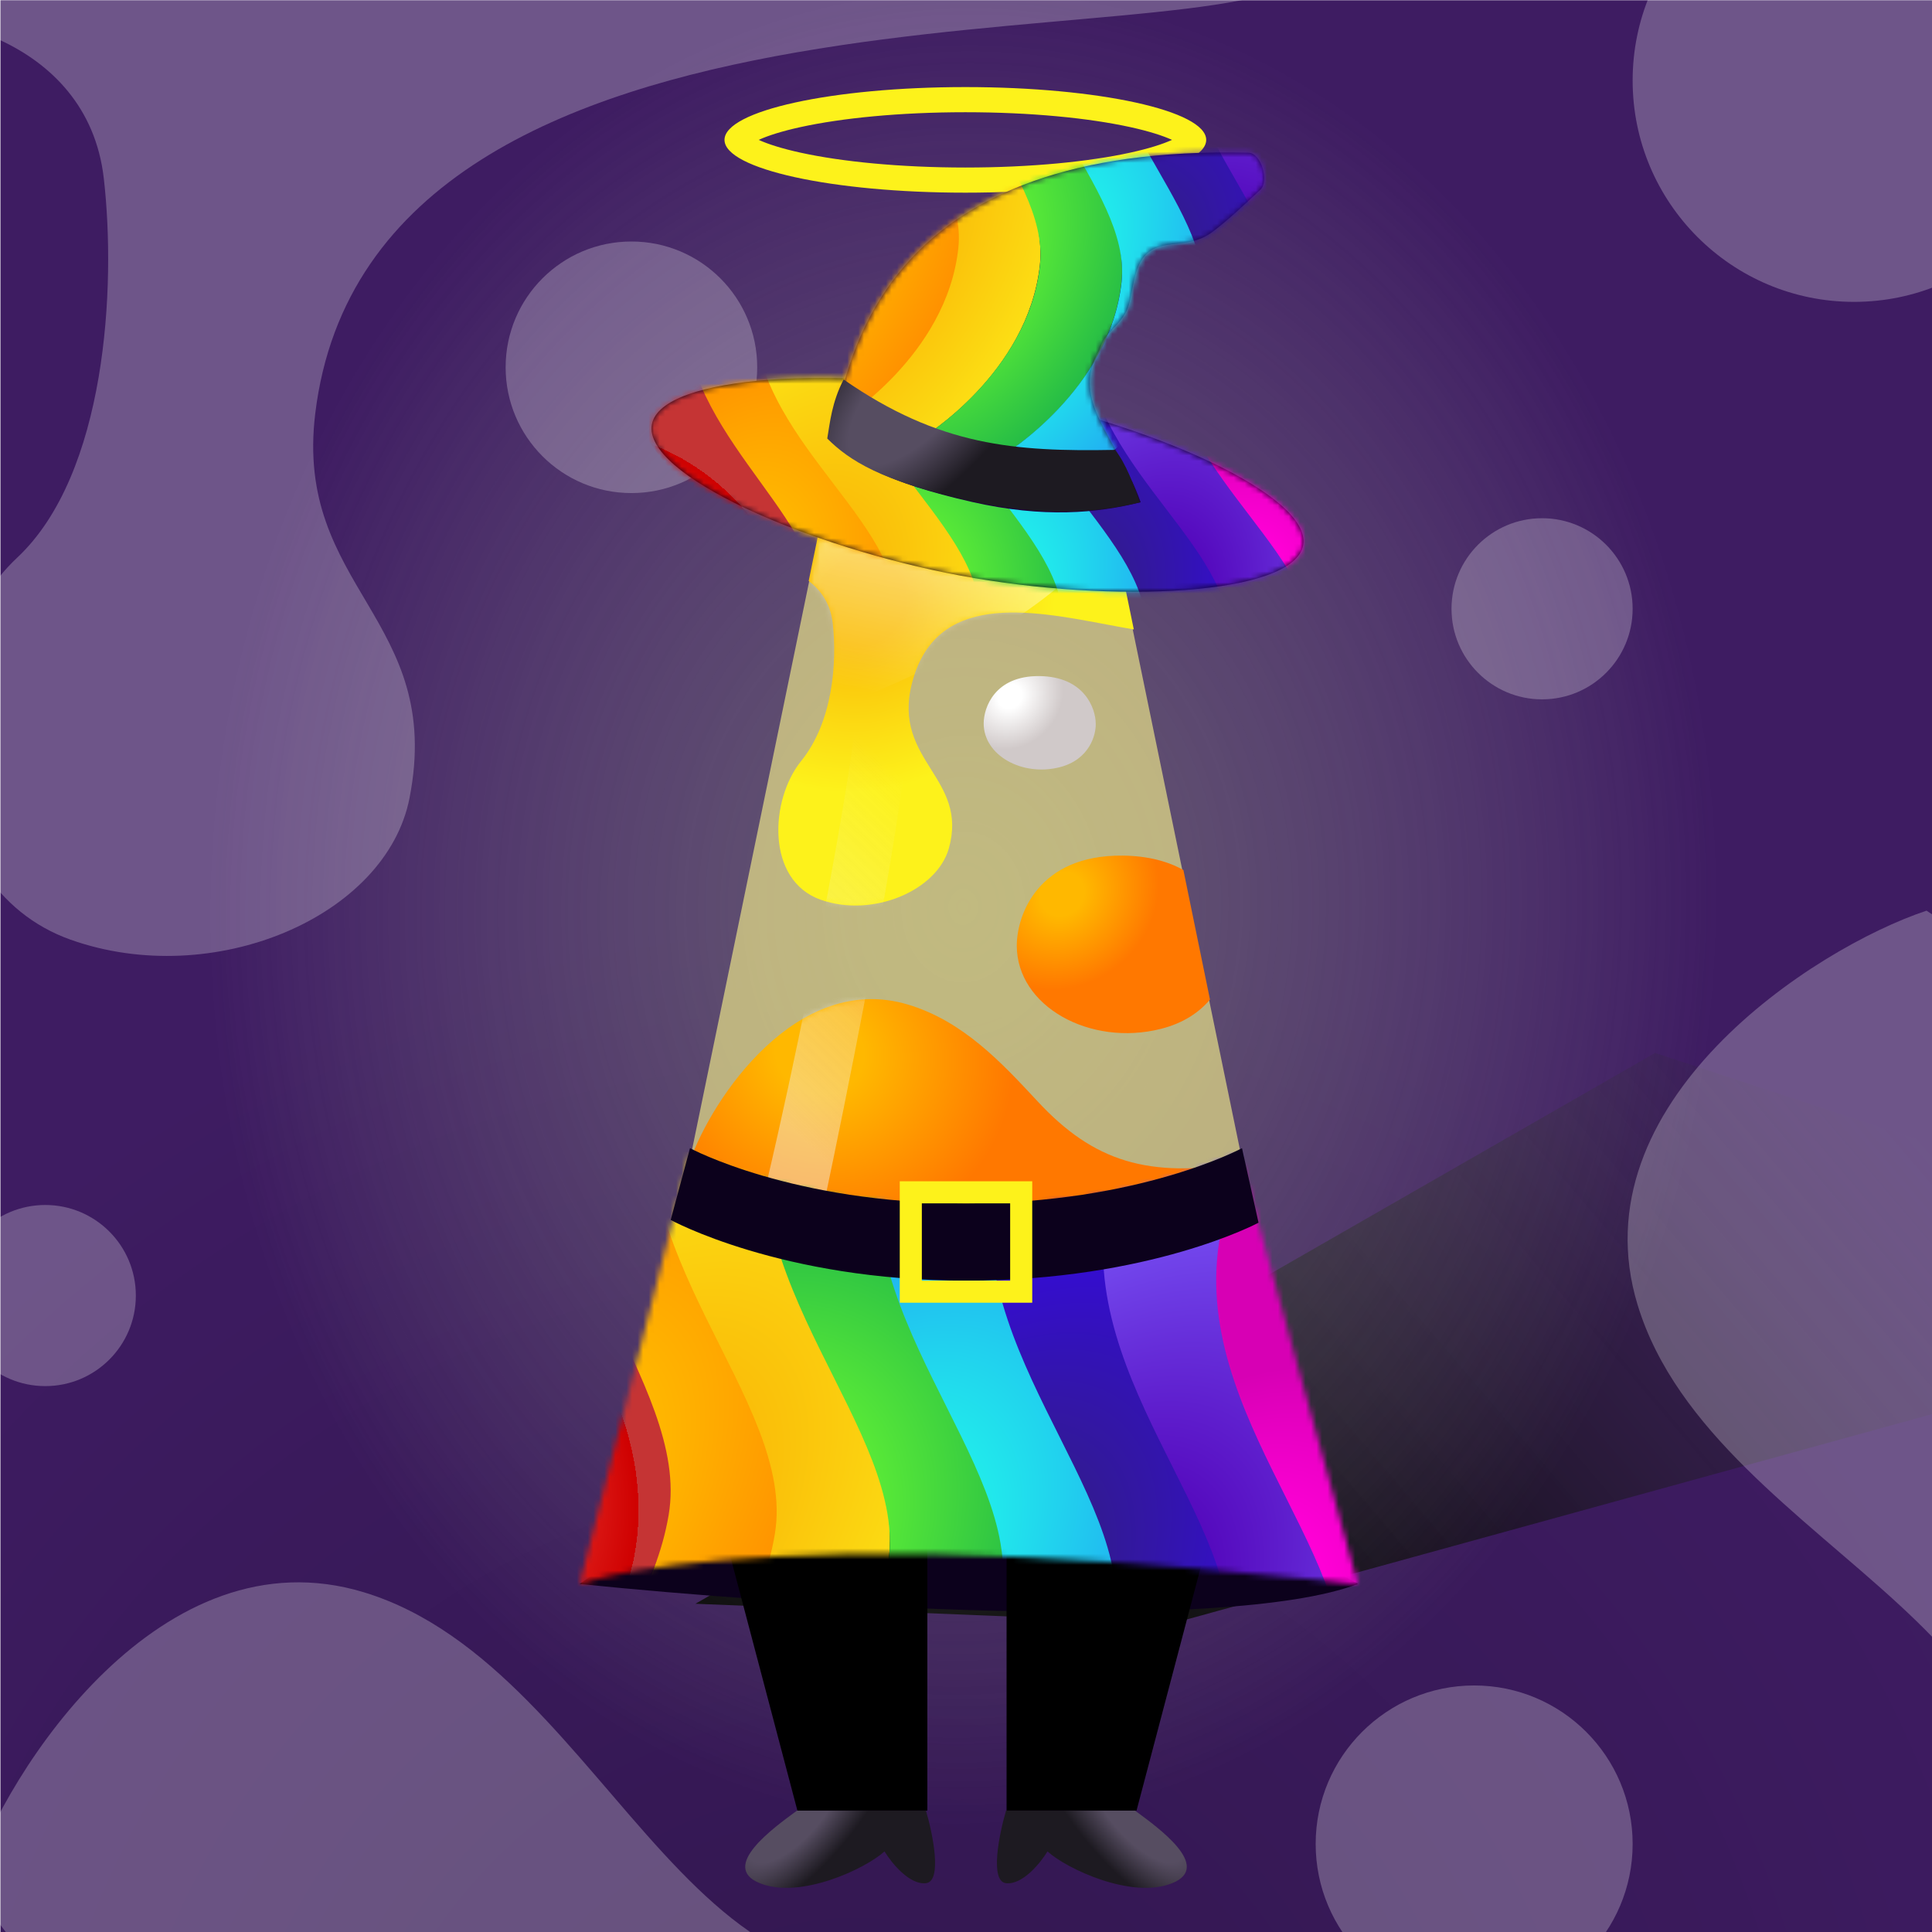 
    <svg width="350" height="350" viewBox="0 0 350 350" fill="none" xmlns="http://www.w3.org/2000/svg">

  <!-- Royal BG -->
  <g clip-path="url(#clip0_559_25940)">
  <rect x="0.08" y="0.045" width="350" height="350" fill="#27004F" fill-opacity="0.89"/>
  <rect x="0.08" y="0.045" width="350" height="350" fill="url(#paint0_radial_559_25940)" fill-opacity="0.2"/>
  <path d="M125.979 290.538L299.832 190.751L430.987 233.879L212.56 294.049L125.979 290.538Z" fill="url(#paint1_linear_559_25940)"/>
  <g opacity="0.7" filter="url(#filter0_f_559_25940)">
  <ellipse cx="174.608" cy="126.187" rx="209.039" ry="257.726" transform="rotate(0.127 174.608 126.187)" fill="url(#paint2_radial_559_25940)"/>
  </g>
  </g>
  <defs>
  <filter id="filter0_f_559_25940" x="-44.431" y="-141.538" width="438.079" height="535.452" filterUnits="userSpaceOnUse" color-interpolation-filters="sRGB">
  <feFlood flood-opacity="0" result="BackgroundImageFix"/>
  <feBlend mode="normal" in="SourceGraphic" in2="BackgroundImageFix" result="shape"/>
  <feGaussianBlur stdDeviation="5" result="effect1_foregroundBlur_559_25940"/>
  </filter>
  <radialGradient id="paint0_radial_559_25940" cx="0" cy="0" r="1" gradientUnits="userSpaceOnUse" gradientTransform="translate(156.623 401.542) rotate(-84.441) scale(239.93 241.682)">
  <stop/>
  <stop offset="1" stop-opacity="0"/>
  </radialGradient>
  <linearGradient id="paint1_linear_559_25940" x1="194.836" y1="271.638" x2="316.537" y2="167.936" gradientUnits="userSpaceOnUse">
  <stop/>
  <stop offset="1" stop-color="#333333" stop-opacity="0"/>
  </linearGradient>
  <radialGradient id="paint2_radial_559_25940" cx="0" cy="0" r="1" gradientUnits="userSpaceOnUse" gradientTransform="translate(174.608 164.248) rotate(92.559) scale(167.784 136.229)">
  <stop stop-color="#737373"/>
  <stop offset="1" stop-color="#9A9A9A" stop-opacity="0"/>
  </radialGradient>
  <clipPath id="clip0_559_25940">
  <rect width="350" height="350" fill="white"/>
  </clipPath>
  </defs>


  <!-- LavaCeption Overlay -->
  <g style="mix-blend-mode:overlay" clip-path="url(#clip0_559_45925)">
  <circle cx="267.057" cy="334.049" r="28.711" fill="white" fill-opacity="0.25"/>
  <circle cx="114.388" cy="66.537" r="22.787" fill="white" fill-opacity="0.25"/>
  <circle cx="279.362" cy="110.287" r="16.406" fill="white" fill-opacity="0.25"/>
  <circle cx="8.203" cy="234.701" r="16.406" fill="white" fill-opacity="0.25"/>
  <circle cx="335.872" cy="14.583" r="40.104" fill="white" fill-opacity="0.25"/>
  <path d="M65.933 288.461C29.338 277.341 1.344 320.346 -5.469 340.81C53.705 430.699 146.791 390.296 179.557 350.911C127.002 379.87 111.675 302.361 65.933 288.461Z" fill="white" fill-opacity="0.25"/>
  <path d="M296.664 236.375C285.544 199.781 328.549 171.787 349.013 164.974C438.902 224.148 398.499 317.234 359.115 350C388.074 297.444 310.565 282.118 296.664 236.375Z" fill="white" fill-opacity="0.25"/>
  <path d="M-26.432 3.87C-13.354 0.662 15.847 6.62 18.801 32.285C21.069 51.992 19.262 85.908 3.108 101.032C-15.816 118.749 -14.504 160.554 12.801 170.237C38.648 179.403 69.97 166.112 74.188 144.572C80.545 112.109 53.263 106.516 57.11 74.908C67.448 -10.026 219.591 11.833 236.979 -4.557C236.979 -87.444 3.108 -222.311 -26.432 3.87Z" fill="white" fill-opacity="0.25"/>
  </g>
  <defs>
  <clipPath id="clip0_559_45925">
  <rect width="350" height="350" fill="white"/>
  </clipPath>
  </defs>


  <!-- Halo -->
  <path fill-rule="evenodd" clip-rule="evenodd" d="M212.323 25.34C210.609 24.559 208.081 23.755 204.76 23.027C197.27 21.385 186.704 20.331 174.883 20.331C163.061 20.331 152.495 21.385 145.006 23.027C141.684 23.755 139.157 24.559 137.442 25.34C139.157 26.12 141.684 26.924 145.006 27.652C152.495 29.294 163.061 30.348 174.883 30.348C186.704 30.348 197.27 29.294 204.76 27.652C208.081 26.924 210.609 26.12 212.323 25.34ZM174.883 34.905C198.98 34.905 218.515 30.622 218.515 25.34C218.515 20.057 198.98 15.774 174.883 15.774C150.785 15.774 131.25 20.057 131.25 25.34C131.25 30.622 150.785 34.905 174.883 34.905Z" fill="#FDF21B"/>


  <!-- Normal Glass -->
    <path d="M148.717 95L125.019 209.98C124.948 210.324 125.078 210.673 125.367 210.873C128.479 213.027 147.033 225 175 225C202.967 225 221.521 213.027 224.633 210.873C224.922 210.673 225.052 210.324 224.981 209.98L201.283 95C201.249 95.067 201.205 95.129 201.15 95.184C199.818 96.524 193.18 102.106 175 102.106C156.82 102.106 150.182 96.524 148.85 95.184C148.795 95.129 148.751 95.067 148.717 95Z" fill="#FFFA8D" fill-opacity="0.6"/>



    <!-- Lava 1 -->
    <!-- Color -->
    <!-- filter -->
    <path d="M201.33 94.231L205.4 114.032C203.808 113.761 202.153 113.448 200.459 113.128C186.293 110.453 169.479 107.277 165.223 123.731C163.365 130.915 166.057 135.213 168.676 139.394C171.205 143.431 173.665 147.359 171.9 153.669C169.751 161.35 158.067 166.325 148.671 162.995C138.746 159.477 139.443 144.904 145.148 137.85C150.853 130.795 151.677 120.031 150.853 112.871C150.454 109.41 148.742 106.935 146.502 105.251L148.841 93.881C148.875 93.948 148.92 94.01 148.975 94.066C150.853 95.959 156.979 101.03 175.237 101.03C192.824 101.03 199.656 95.82 201.33 94.231Z" fill="url(#paint0_radial_931_113783)"/>
    <mask id="mask0_931_113783" style="mask-type:alpha" maskUnits="userSpaceOnUse" x="141" y="93" width="65" height="72">
    <path d="M201.33 94.23L205.4 114.031C203.808 113.76 202.153 113.447 200.459 113.127C186.293 110.452 169.479 107.276 165.223 123.73C163.365 130.914 166.057 135.212 168.676 139.393C171.205 143.43 173.665 147.358 171.9 153.668C169.751 161.349 158.067 166.324 148.671 162.994C138.746 159.476 139.443 144.903 145.148 137.849C150.853 130.794 151.677 120.03 150.853 112.87C150.454 109.409 148.742 106.934 146.502 105.25L148.841 93.88C148.875 93.947 148.92 94.009 148.975 94.065C150.313 95.413 156.979 101.029 175.237 101.029C192.824 101.029 199.656 95.819 201.33 94.23Z" fill="url(#paint1_radial_931_113783)"/>
    </mask>
    <g mask="url(#mask0_931_113783)">
    <g filter="url(#filter0_f_931_113783)">
    <mask id="mask1_931_113783" style="mask-type:alpha" maskUnits="userSpaceOnUse" x="125" y="94" width="101" height="132">
    <path d="M149.015 95.064C149.102 94.64 149.475 94.336 149.907 94.336H200.399C200.831 94.336 201.205 94.64 201.292 95.064L225.146 211.159C225.227 211.555 225.041 211.955 224.68 212.137C220.777 214.109 198.528 224.817 175.153 225.128C151.731 225.438 129.441 214.178 125.603 212.141C125.253 211.954 125.077 211.562 125.157 211.173L149.015 95.064Z" fill="#577096" fill-opacity="0.75"/>
    </mask>
    <g mask="url(#mask1_931_113783)">
    <g filter="url(#filter1_f_931_113783)">
    <path d="M207.362 76.106C211.019 110.268 146.094 132.571 113.174 139.453L113.174 76.106L207.362 76.106Z" fill="url(#paint2_linear_931_113783)" fill-opacity="0.5"/>
    </g>
    <g filter="url(#filter2_f_931_113783)">
    <path d="M155.56 125.301C156.622 105.018 134.624 86.183 129.082 66.999C133.541 65.197 144.203 70.79 152.828 76.125C163.609 82.794 163.032 109.124 164.778 125.784C166.175 139.112 148.606 223.401 144.168 241.481L131.869 240.837C140.395 214.68 154.74 140.955 155.56 125.301Z" fill="url(#paint3_linear_931_113783)" fill-opacity="0.6"/>
    </g>
    </g>
    </g>
    </g>
    <defs>
    <filter id="filter0_f_931_113783" x="122.744" y="92.057" width="104.986" height="135.355" filterUnits="userSpaceOnUse" color-interpolation-filters="sRGB">
    <feFlood flood-opacity="0" result="BackgroundImageFix"/>
    <feBlend mode="normal" in="SourceGraphic" in2="BackgroundImageFix" result="shape"/>
    <feGaussianBlur stdDeviation="1.139" result="effect1_foregroundBlur_931_113783"/>
    </filter>
    <filter id="filter1_f_931_113783" x="112.262" y="75.195" width="96.159" height="65.17" filterUnits="userSpaceOnUse" color-interpolation-filters="sRGB">
    <feFlood flood-opacity="0" result="BackgroundImageFix"/>
    <feBlend mode="normal" in="SourceGraphic" in2="BackgroundImageFix" result="shape"/>
    <feGaussianBlur stdDeviation="0.456" result="effect1_foregroundBlur_931_113783"/>
    </filter>
    <filter id="filter2_f_931_113783" x="128.17" y="65.743" width="37.598" height="176.65" filterUnits="userSpaceOnUse" color-interpolation-filters="sRGB">
    <feFlood flood-opacity="0" result="BackgroundImageFix"/>
    <feBlend mode="normal" in="SourceGraphic" in2="BackgroundImageFix" result="shape"/>
    <feGaussianBlur stdDeviation="0.456" result="effect1_foregroundBlur_931_113783"/>
    </filter>
    <radialGradient id="paint0_radial_931_113783" cx="0" cy="0" r="1" gradientUnits="userSpaceOnUse" gradientTransform="translate(156.087 109.102) rotate(53.072) scale(37.841 40.308)">
    <stop offset="0.203" style="stop-color: #FABE09;"/>
    <stop offset="0.891" style="stop-color: #FDF21B;"/>
    </radialGradient>
    <radialGradient id="paint1_radial_931_113783" cx="0" cy="0" r="1" gradientUnits="userSpaceOnUse" gradientTransform="translate(156.087 109.101) rotate(53.072) scale(37.841 40.308)">
    <stop offset="0.203" stop-color="#71FF30"/>
    <stop offset="0.891" stop-color="#25BC46"/>
    </radialGradient>
    <linearGradient id="paint2_linear_931_113783" x1="145.368" y1="123.01" x2="155.982" y2="72.291" gradientUnits="userSpaceOnUse">
    <stop stop-color="white" stop-opacity="0"/>
    <stop offset="0.471" stop-color="white"/>
    <stop offset="1" stop-color="white"/>
    </linearGradient>
    <linearGradient id="paint3_linear_931_113783" x1="160.882" y1="220.938" x2="202.107" y2="178" gradientUnits="userSpaceOnUse">
    <stop stop-color="#F2F2F2"/>
    <stop offset="0" stop-color="#F2F2F2"/>
    <stop offset="0.052" stop-color="#F2F2F2" stop-opacity="0.948"/>
    <stop offset="1" stop-color="#F2F2F2" stop-opacity="0"/>
    </linearGradient>
    </defs>


  <!-- Lava 2 -->
    <!-- Color -->
<path d="M178.202 131.059C178.202 128.163 180.222 122.394 188.299 122.479C196.377 122.565 198.468 128.235 198.504 131.059C198.576 133.132 197.365 137.622 191.952 138.995C185.184 140.711 178.202 136.85 178.202 131.059Z" fill="url(#paint0_radial_931_113845)"/>
<defs>
<radialGradient id="paint0_radial_931_113845" cx="0" cy="0" r="1" gradientUnits="userSpaceOnUse" gradientTransform="translate(182.959 126.151) rotate(45.512) scale(10.229 11.342)">
<stop offset="0.203" style="stop-color: #FFFFFF;"/>
<stop offset="0.891" style="stop-color: #D0C9C9;"/>
</radialGradient>
</defs>


  <!-- Lava 3 -->
    <!-- Color -->
    <path d="M214.381 157.604L219.2 181.084C217.285 183.349 214.448 185.339 210.334 186.382C197.471 189.642 184.2 182.306 184.2 171.303C184.2 165.801 188.039 154.839 203.392 155.002C208.021 155.051 211.616 156.065 214.381 157.604Z" fill="url(#paint0_radial_931_113862)"/>
<defs>
<radialGradient id="paint0_radial_931_113862" cx="0" cy="0" r="1" gradientUnits="userSpaceOnUse" gradientTransform="translate(192.4 161.977) rotate(48.294) scale(18.572 20.459)">
<stop offset="0.203" style="stop-color: #FFB800;"/>
<stop offset="0.891" style="stop-color: #FF7800;"/>
</radialGradient>
</defs>


  <!-- Lava 4 -->
    <!-- Color -->
    <path d="M225 210.659C220.5 214 200.704 225 175.402 225C147.201 225 128.492 213.024 125.354 210.869C125.163 210.738 125.042 210.543 125 210.328C128.968 198.996 144.393 175.959 164.496 181.99C174.451 184.976 181.421 192.474 187.975 199.525C198.127 210.446 208 213.5 225 210.659C224.675 211.045 225.345 210.27 225 210.659Z" fill="url(#paint0_radial_931_113863)"/>
<mask id="mask0_931_113863" style="mask-type:alpha" maskUnits="userSpaceOnUse" x="124" y="180" width="101" height="45">
<path d="M223.866 211.799C218.236 215.343 200.575 225 175.272 225C147.071 225 128.362 213.003 125.225 210.845C125.034 210.714 124.912 210.519 124.87 210.303C128.839 198.951 144.263 175.875 164.366 181.916C174.321 184.908 181.291 192.418 187.845 199.481C197.997 210.421 207.154 220.288 224.87 210.635C224.545 211.021 224.21 211.409 223.866 211.799Z" fill="url(#paint1_radial_931_113863)"/>
</mask>
<g mask="url(#mask0_931_113863)">
<g filter="url(#filter0_f_931_113863)">
<mask id="mask1_931_113863" style="mask-type:alpha" maskUnits="userSpaceOnUse" x="124" y="94" width="102" height="132">
<path d="M148.862 95.32C148.949 94.896 149.322 94.592 149.755 94.592H200.246C200.679 94.592 201.052 94.896 201.139 95.32L224.993 211.414C225.075 211.811 224.888 212.211 224.527 212.393C220.624 214.365 198.376 225.073 175 225.383C151.578 225.694 129.288 214.434 125.45 212.396C125.1 212.21 124.924 211.818 125.004 211.429L148.862 95.32Z" fill="#577096" fill-opacity="0.75"/>
</mask>
<g mask="url(#mask1_931_113863)">
<g filter="url(#filter1_f_931_113863)">
<path d="M155.407 125.557C156.47 105.273 134.471 86.439 128.929 67.254C133.388 65.453 144.05 71.046 152.675 76.381C163.456 83.049 162.879 109.38 164.625 126.04C166.022 139.368 148.453 223.657 144.015 241.737L131.716 241.093C140.242 214.936 154.587 141.211 155.407 125.557Z" fill="url(#paint2_linear_931_113863)" fill-opacity="0.6"/>
</g>
</g>
</g>
</g>
<defs>
<filter id="filter0_f_931_113863" x="122.591" y="92.313" width="105.59" height="135.355" filterUnits="userSpaceOnUse" color-interpolation-filters="sRGB">
<feFlood flood-opacity="0" result="BackgroundImageFix"/>
<feBlend mode="normal" in="SourceGraphic" in2="BackgroundImageFix" result="shape"/>
<feGaussianBlur stdDeviation="1.139" result="effect1_foregroundBlur_931_113863"/>
</filter>
<filter id="filter1_f_931_113863" x="128.017" y="65.999" width="37.598" height="176.65" filterUnits="userSpaceOnUse" color-interpolation-filters="sRGB">
<feFlood flood-opacity="0" result="BackgroundImageFix"/>
<feBlend mode="normal" in="SourceGraphic" in2="BackgroundImageFix" result="shape"/>
<feGaussianBlur stdDeviation="0.456" result="effect1_foregroundBlur_931_113863"/>
</filter>
<radialGradient id="paint0_radial_931_113863" cx="0" cy="0" r="1" gradientUnits="userSpaceOnUse" gradientTransform="translate(148.451 190.545) rotate(28.226) scale(40.108 37.068)">
<stop offset="0.203" style="stop-color: #FFB800;"/>
<stop offset="0.891" style="stop-color: #FF7800;"/>
</radialGradient>
<radialGradient id="paint1_radial_931_113863" cx="0" cy="0" r="1" gradientUnits="userSpaceOnUse" gradientTransform="translate(146.382 191.229) rotate(27.085) scale(58.922 42.316)">
<stop offset="0.302" stop-color="#FFB800"/>
<stop offset="1" stop-color="#FF7800"/>
</radialGradient>
<linearGradient id="paint2_linear_931_113863" x1="160.729" y1="221.194" x2="201.954" y2="178.256" gradientUnits="userSpaceOnUse">
<stop stop-color="#F2F2F2"/>
<stop offset="0" stop-color="#F2F2F2"/>
<stop offset="0.052" stop-color="#F2F2F2" stop-opacity="0.948"/>
<stop offset="1" stop-color="#F2F2F2" stop-opacity="0"/>
</linearGradient>
</defs>



  <!-- Rainbow Witch -->
  <path d="M105 286.95C141.989 290.761 221.974 296.097 246 286.95C220.04 271.895 155.495 250.819 105 286.95Z" fill="#0C011C"/>
  <path d="M167.741 341.159C170.742 340.83 168.992 332.249 167.741 328H144.399C140.092 331.153 130.312 338.198 137.648 341.159C144.984 344.12 156.765 338.555 160.239 335.402C161.489 337.458 164.74 341.488 167.741 341.159Z" fill="url(#paint0_radial_902_116284)"/>
  <path d="M168 279.802V328H144.455L131 277L168 279.802Z" fill="black"/>
  <mask id="mask0_902_116284" style="mask-type:alpha" maskUnits="userSpaceOnUse" x="131" y="277" width="37" height="52">
  <path d="M168 279.83V328.5H144.455L131 277L168 279.83Z" fill="white"/>
  </mask>
  <g mask="url(#mask0_902_116284)">
  </g>
  <path d="M182.259 341.159C179.258 340.83 181.008 332.249 182.259 328H205.601C209.908 331.153 219.688 338.198 212.352 341.159C205.016 344.12 193.235 338.555 189.761 335.402C188.511 337.458 185.26 341.488 182.259 341.159Z" fill="url(#paint1_radial_902_116284)"/>
  <path d="M182.35 279.802V328H205.895L219.35 277L182.35 279.802Z" fill="black"/>
  <mask id="mask1_902_116284" style="mask-type:alpha" maskUnits="userSpaceOnUse" x="182" y="277" width="38" height="52">
  <path d="M182.352 279.83V328.5H205.897L219.352 277L182.352 279.83Z" fill="white"/>
  </mask>
  <g mask="url(#mask1_902_116284)">
  </g>
  <mask id="mask2_902_116284" style="mask-type:alpha" maskUnits="userSpaceOnUse" x="105" y="209" width="141" height="79">
  <path d="M246 287L224.5 209C183.3 226.6 141.167 216.333 125 209L105 287C105 287 116.5 282.204 154.5 281.5C192.5 280.796 246 287 246 287Z" fill="url(#paint2_radial_902_116284)"/>
  </mask>
  <g mask="url(#mask2_902_116284)">
  <path d="M68.957 309.377C68.957 309.377 96.874 294.476 101.389 267.172C105.396 242.945 71.353 215.725 80.329 182.227C89.305 148.729 118.274 125.322 118.274 125.322L138.779 130.817C138.779 130.817 110.825 151.848 101.188 187.816C96.797 204.204 125.757 249.565 121.881 272.663C117.249 300.258 89.462 314.871 89.462 314.871L68.957 309.377Z" fill="url(#paint3_radial_902_116284)"/>
  <path d="M89.683 316.945C89.683 316.945 116.484 301.744 121.13 274.475C125.252 250.28 93.138 223.576 102.114 190.078C111.09 156.58 139 132.89 139 132.89L158.48 138.11C158.48 138.11 131.567 159.42 121.93 195.387C117.539 211.775 144.581 256.623 140.596 279.691C135.836 307.253 109.162 322.164 109.162 322.164L89.683 316.945Z" fill="url(#paint4_radial_902_116284)"/>
  <path d="M107.941 320.093C107.941 320.093 135.858 305.191 140.373 277.887C144.38 253.661 110.337 226.44 119.313 192.942C128.289 159.444 157.258 136.038 157.258 136.038L177.763 141.532C177.763 141.532 149.809 162.564 140.172 198.531C135.781 214.919 164.741 260.281 160.864 283.378C156.233 310.974 128.446 325.587 128.446 325.587L107.941 320.093Z" fill="url(#paint5_radial_902_116284)"/>
  <path d="M128.446 325.586C128.446 325.586 156.364 310.685 160.879 283.381C164.886 259.154 130.843 231.934 139.819 198.436C148.795 164.938 177.764 141.532 177.764 141.532L198.269 147.026C198.269 147.026 170.315 168.057 160.678 204.025C156.287 220.413 185.247 265.775 181.37 288.872C176.739 316.468 148.952 331.081 148.952 331.081L128.446 325.586Z" fill="url(#paint6_radial_902_116284)"/>
  <path d="M148.952 331.081C148.952 331.081 176.87 316.18 181.385 288.876C185.391 264.649 151.349 237.428 160.325 203.931C169.301 170.433 198.27 147.026 198.27 147.026L218.775 152.521C218.775 152.521 190.821 173.552 181.184 209.52C176.792 225.908 205.753 271.269 201.876 294.366C197.245 321.962 169.458 336.575 169.458 336.575L148.952 331.081Z" fill="url(#paint7_radial_902_116284)"/>
  <path d="M169.457 336.576C169.457 336.576 197.374 321.674 201.889 294.37C205.896 270.144 171.853 242.923 180.829 209.425C189.805 175.927 218.774 152.521 218.774 152.521L239.279 158.015C239.279 158.015 211.325 179.047 201.688 215.014C197.297 231.402 226.257 276.764 222.381 299.861C217.749 327.457 189.962 342.07 189.962 342.07L169.457 336.576Z" fill="url(#paint8_radial_902_116284)"/>
  <path d="M189.963 342.071C189.963 342.071 217.88 327.169 222.395 299.866C226.402 275.639 192.359 248.418 201.335 214.92C210.311 181.422 239.28 158.016 239.28 158.016L259.785 163.51C259.785 163.51 231.831 184.542 222.194 220.509C217.803 236.897 246.763 282.259 242.886 305.356C238.255 332.952 210.468 347.565 210.468 347.565L189.963 342.071Z" fill="url(#paint9_radial_902_116284)"/>
  <path d="M210.468 347.564C210.468 347.564 238.386 332.663 242.901 305.359C246.907 281.132 212.865 253.912 221.84 220.414C230.816 186.916 259.785 163.51 259.785 163.51L280.29 169.004C280.29 169.004 252.337 190.035 242.699 226.003C238.308 242.391 267.268 287.753 263.392 310.85C258.76 338.445 230.973 353.059 230.973 353.059L210.468 347.564Z" fill="url(#paint10_radial_902_116284)"/>
  </g>
  <path d="M236.072 98.79C234.385 107.874 201.732 109.429 174.03 104.285C146.329 99.141 116.41 85.968 118.097 76.884C119.784 67.8 152.437 66.245 180.139 71.389C207.841 76.532 237.759 89.706 236.072 98.79Z" fill="#0C011C"/>
  <mask id="mask3_902_116284" style="mask-type:alpha" maskUnits="userSpaceOnUse" x="118" y="68" width="119" height="40">
  <path d="M236.072 98.79C234.385 107.874 201.732 109.429 174.03 104.285C146.329 99.142 116.41 85.968 118.097 76.884C119.784 67.8 152.437 66.245 180.139 71.389C207.841 76.533 237.759 89.706 236.072 98.79Z" fill="#0C011C"/>
  </mask>
  <g mask="url(#mask3_902_116284)">
  <path d="M116.003 141.733C116.003 141.733 133.549 127.632 133.1 107.952C132.701 90.49 105.314 75.959 107.164 51.361C109.015 26.762 126.173 6.578 126.173 6.578L141.23 7.711C141.23 7.711 124.469 26.101 122.481 52.513C121.576 64.547 147.807 92.429 148.147 109.084C148.553 128.984 131.061 142.866 131.061 142.866L116.003 141.733Z" fill="url(#paint11_radial_902_116284)"/>
  <path d="M132.056 143.455C132.056 143.455 148.782 129.292 148.429 109.619C148.115 92.163 122.144 77.739 123.994 53.141C125.845 28.543 142.225 8.299 142.225 8.299L156.53 9.376C156.53 9.376 140.533 27.824 138.546 54.236C137.64 66.27 162.463 94.045 162.723 110.695C163.035 130.587 146.36 144.531 146.36 144.531L132.056 143.455Z" fill="url(#paint12_radial_902_116284)"/>
  <path d="M145.365 143.944C145.365 143.944 162.91 129.843 162.461 110.163C162.063 92.7 134.675 78.169 136.526 53.571C138.377 28.973 155.534 8.788 155.534 8.788L170.591 9.921C170.591 9.921 153.83 28.312 151.843 54.724C150.937 66.757 177.168 94.639 177.508 111.295C177.914 131.194 160.422 145.077 160.422 145.077L145.365 143.944Z" fill="url(#paint13_radial_902_116284)"/>
  <path d="M160.422 145.076C160.422 145.076 177.968 130.975 177.519 111.295C177.12 93.833 149.733 79.302 151.583 54.704C153.434 30.105 170.592 9.921 170.592 9.921L185.649 11.054C185.649 11.054 168.888 29.444 166.9 55.856C165.995 67.89 192.226 95.772 192.566 112.427C192.972 132.327 175.48 146.209 175.48 146.209L160.422 145.076Z" fill="url(#paint14_radial_902_116284)"/>
  <path d="M175.48 146.209C175.48 146.209 193.026 132.108 192.577 112.428C192.178 94.966 164.791 80.435 166.641 55.837C168.492 31.238 185.65 11.054 185.65 11.054L200.707 12.187C200.707 12.187 183.946 30.577 181.959 56.989C181.053 69.023 207.284 96.905 207.624 113.56C208.03 133.46 190.538 147.342 190.538 147.342L175.48 146.209Z" fill="url(#paint15_radial_902_116284)"/>
  <path d="M190.538 147.342C190.538 147.342 208.083 133.241 207.634 113.561C207.236 96.099 179.848 81.568 181.699 56.97C183.55 32.371 200.707 12.187 200.707 12.187L215.765 13.32C215.765 13.32 199.003 31.71 197.016 58.122C196.111 70.156 222.341 98.038 222.681 114.693C223.088 134.593 205.595 148.475 205.595 148.475L190.538 147.342Z" fill="url(#paint16_radial_902_116284)"/>
  <path d="M205.595 148.476C205.595 148.476 223.14 134.375 222.691 114.695C222.293 97.233 194.905 82.702 196.756 58.103C198.607 33.505 215.764 13.32 215.764 13.32L230.821 14.453C230.821 14.453 214.06 32.844 212.073 59.256C211.167 71.29 237.398 99.171 237.738 115.827C238.144 135.726 220.652 149.609 220.652 149.609L205.595 148.476Z" fill="url(#paint17_radial_902_116284)"/>
  <path d="M220.651 149.608C220.651 149.608 238.197 135.507 237.748 115.827C237.349 98.365 209.962 83.834 211.812 59.236C213.663 34.637 230.821 14.453 230.821 14.453L245.878 15.586C245.878 15.586 229.117 33.976 227.129 60.388C226.224 72.422 252.455 100.304 252.795 116.959C253.201 136.859 235.709 150.741 235.709 150.741L220.651 149.608Z" fill="url(#paint18_radial_902_116284)"/>
  </g>
  <path d="M176.133 90.941C160.438 87.388 154.742 83.752 150.698 79.737C153.541 63.052 160.997 26.067 226.203 27.671C228.468 27.727 229.985 32.828 228.325 34.368C225.593 36.9 222.665 39.733 219.72 41.953C215.065 45.462 210.544 42.942 207.45 46.282C204.919 49.016 205.36 54.377 203.821 56.838C201.888 59.928 200.37 59.953 199.145 63.462C193.724 72.642 202.467 79.213 206.648 90.989C198.664 92.971 189.102 93.876 176.133 90.941Z" fill="#1C013F"/>
  <mask id="mask4_902_116284" style="mask-type:alpha" maskUnits="userSpaceOnUse" x="150" y="27" width="80" height="66">
  <path d="M176.133 90.941C160.438 87.388 154.742 83.752 150.698 79.737C153.541 63.052 160.997 26.067 226.203 27.671C228.468 27.727 229.985 32.828 228.325 34.368C225.593 36.9 222.665 39.733 219.72 41.953C215.065 45.462 210.544 42.942 207.45 46.282C204.919 49.016 205.36 54.377 203.821 56.838C201.888 59.928 200.37 59.953 199.145 63.462C193.724 72.642 202.467 79.213 206.648 90.989C198.664 92.971 189.102 93.876 176.133 90.941Z" fill="#1C013F"/>
  </mask>
  <g mask="url(#mask4_902_116284)">
  <path d="M123.461 70.235C123.461 70.235 142.683 58.521 144.782 38.948C146.644 21.581 121.365 3.631 126.381 -20.522C131.396 -44.674 151.019 -62.471 151.019 -62.471L165.804 -59.401C165.804 -59.401 146.805 -43.332 141.42 -17.399C138.966 -5.583 161.372 25.456 159.556 42.016C157.386 61.801 138.246 73.305 138.246 73.305L123.461 70.235Z" fill="url(#paint19_radial_902_116284)"/>
  <path d="M139.157 74.018C139.157 74.018 157.573 62.136 159.767 42.583C161.713 25.233 137.824 7.572 142.84 -16.581C147.855 -40.733 166.715 -58.689 166.715 -58.689L180.76 -55.772C180.76 -55.772 162.512 -39.547 157.127 -13.614C154.673 -1.798 175.696 28.954 173.802 45.498C171.54 65.263 153.202 76.934 153.202 76.934L139.157 74.018Z" fill="url(#paint20_radial_902_116284)"/>
  <path d="M152.291 76.223C152.291 76.223 171.512 64.509 173.611 44.936C175.474 27.569 150.195 9.619 155.21 -14.534C160.226 -38.686 179.849 -56.483 179.849 -56.483L194.633 -53.413C194.633 -53.413 175.635 -37.344 170.25 -11.411C167.796 0.405 190.202 31.444 188.386 48.004C186.216 67.789 167.075 79.293 167.075 79.293L152.291 76.223Z" fill="url(#paint21_radial_902_116284)"/>
  <path d="M167.076 79.293C167.076 79.293 186.297 67.579 188.396 48.006C190.258 30.639 164.979 12.688 169.995 -11.464C175.01 -35.617 194.633 -53.413 194.633 -53.413L209.418 -50.343C209.418 -50.343 190.42 -34.274 185.034 -8.341C182.581 3.475 204.986 34.514 203.17 51.074C201.001 70.859 181.86 82.363 181.86 82.363L167.076 79.293Z" fill="url(#paint22_radial_902_116284)"/>
  <path d="M181.861 82.363C181.861 82.363 201.082 70.649 203.182 51.076C205.044 33.709 179.765 15.759 184.78 -8.394C189.796 -32.546 209.419 -50.343 209.419 -50.343L224.204 -47.273C224.204 -47.273 205.205 -31.204 199.82 -5.271C197.366 6.545 219.772 37.584 217.956 54.144C215.786 73.929 196.646 85.433 196.646 85.433L181.861 82.363Z" fill="url(#paint23_radial_902_116284)"/>
  <path d="M196.646 85.434C196.646 85.434 215.867 73.719 217.966 54.146C219.829 36.779 194.55 18.829 199.565 -5.323C204.581 -29.476 224.204 -47.273 224.204 -47.273L238.988 -44.203C238.988 -44.203 219.99 -28.133 214.605 -2.2C212.151 9.616 234.557 40.655 232.741 57.215C230.571 76.999 211.43 88.504 211.43 88.504L196.646 85.434Z" fill="url(#paint24_radial_902_116284)"/>
  <path d="M211.43 88.504C211.43 88.504 230.651 76.79 232.75 57.217C234.613 39.85 209.334 21.9 214.349 -2.253C219.365 -26.405 238.988 -44.202 238.988 -44.202L253.773 -41.132C253.773 -41.132 234.774 -25.063 229.389 0.87C226.935 12.686 249.341 43.725 247.525 60.285C245.355 80.07 226.215 91.574 226.215 91.574L211.43 88.504Z" fill="url(#paint25_radial_902_116284)"/>
  <path d="M226.214 91.574C226.214 91.574 245.435 79.859 247.535 60.286C249.397 42.919 224.118 24.969 229.134 0.817C234.149 -23.336 253.772 -41.133 253.772 -41.133L268.557 -38.062C268.557 -38.062 249.558 -21.993 244.173 3.94C241.719 15.756 264.125 46.795 262.309 63.355C260.139 83.139 240.999 94.644 240.999 94.644L226.214 91.574Z" fill="url(#paint26_radial_902_116284)"/>
  </g>
  <path d="M149.865 79.444C153.908 83.458 159.604 87.094 175.3 90.647C188.269 93.582 198.516 92.982 206.5 91C205.378 87.841 204 84 202 81.5C183.87 81.844 170.179 80.804 152.833 68.751C150.693 72.852 150.356 76.56 149.865 79.444Z" fill="url(#paint27_radial_902_116284)"/>
  <path d="M125 208C125 208 143.5 218 175 218C206.5 218 225 208 225 208L228 221.5C228 221.5 208.5 232 175 232C141.5 232 121.5 221 121.5 221L125 208Z" fill="#0C011C"/>
  <g filter="url(#filter0_d_902_116284)">
  <rect x="165" y="216" width="20" height="18" stroke="#FDF21B" stroke-width="4" shape-rendering="geometricPrecision"/>
  </g>
  <defs>
  <filter id="filter0_d_902_116284" x="159.559" y="210.56" width="30.881" height="28.881" filterUnits="userSpaceOnUse" color-interpolation-filters="sRGB">
  <feFlood flood-opacity="0" result="BackgroundImageFix"/>
  <feColorMatrix in="SourceAlpha" type="matrix" values="0 0 0 0 0 0 0 0 0 0 0 0 0 0 0 0 0 0 127 0" result="hardAlpha"/>
  <feOffset/>
  <feGaussianBlur stdDeviation="1.72"/>

  <feColorMatrix type="matrix" values="0 0 0 0 1 0 0 0 0 1 0 0 0 0 1 0 0 0 1 0"/>
  <feBlend mode="normal" in2="BackgroundImageFix" result="effect1_dropShadow_902_116284"/>
  <feBlend mode="normal" in="SourceGraphic" in2="effect1_dropShadow_902_116284" result="shape"/>
  </filter>
  <radialGradient id="paint0_radial_902_116284" cx="0" cy="0" r="1" gradientUnits="userSpaceOnUse" gradientTransform="translate(144 328) rotate(41.186) scale(10.63 26.119)">
  <stop offset="0.453" stop-color="#564D61"/>
  <stop offset="1" stop-color="#1D1A21"/>
  </radialGradient>
  <radialGradient id="paint1_radial_902_116284" cx="0" cy="0" r="1" gradientUnits="userSpaceOnUse" gradientTransform="translate(206 328) rotate(138.814) scale(10.63 26.119)">
  <stop offset="0.453" stop-color="#564D61"/>
  <stop offset="1" stop-color="#1D1A21"/>
  </radialGradient>
  <radialGradient id="paint2_radial_902_116284" cx="0" cy="0" r="1" gradientUnits="userSpaceOnUse" gradientTransform="translate(147.01 229.071) rotate(33.775) scale(73.777 116.415)">
  <stop stop-color="#3A0580"/>
  <stop offset="1" stop-color="#05010B"/>
  </radialGradient>
  <radialGradient id="paint3_radial_902_116284" cx="0" cy="0" r="1" gradientUnits="userSpaceOnUse" gradientTransform="translate(72.693 264.164) rotate(-35.625) scale(39.392 49.119)">
  <stop offset="0.312" stop-color="#F85449"/>
  <stop offset="1" stop-color="#CF0000"/>
  <stop offset="1" stop-color="#C53434"/>
  </radialGradient>
  <radialGradient id="paint4_radial_902_116284" cx="0" cy="0" r="1" gradientUnits="userSpaceOnUse" gradientTransform="translate(93.851 275.624) rotate(-54.755) scale(106.544 61.28)">
  <stop offset="0.302" stop-color="#FFB800"/>
  <stop offset="1" stop-color="#FF7800"/>
  </radialGradient>
  <radialGradient id="paint5_radial_902_116284" cx="0" cy="0" r="1" gradientUnits="userSpaceOnUse" gradientTransform="translate(111.77 278.682) rotate(-53.782) scale(107.231 64.092)">
  <stop offset="0.312" stop-color="#FABE09"/>
  <stop offset="1" stop-color="#FDF21B"/>
  </radialGradient>
  <radialGradient id="paint6_radial_902_116284" cx="0" cy="0" r="1" gradientUnits="userSpaceOnUse" gradientTransform="translate(132.183 280.373) rotate(-52.775) scale(72.668 56.431)">
  <stop offset="0.203" stop-color="#71FF30"/>
  <stop offset="0.891" stop-color="#25BC46"/>
  </radialGradient>
  <radialGradient id="paint7_radial_902_116284" cx="0" cy="0" r="1" gradientUnits="userSpaceOnUse" gradientTransform="translate(152.782 289.67) rotate(-53.782) scale(107.231 64.092)">
  <stop offset="0.24" stop-color="#21F6EA"/>
  <stop offset="1" stop-color="#2183F6"/>
  </radialGradient>
  <radialGradient id="paint8_radial_902_116284" cx="0" cy="0" r="1" gradientUnits="userSpaceOnUse" gradientTransform="translate(173.287 295.165) rotate(-53.782) scale(107.231 64.092)">
  <stop offset="0.312" stop-color="#321A93"/>
  <stop offset="1" stop-color="#3603FF"/>
  <stop offset="1" stop-color="#3603FF"/>
  </radialGradient>
  <radialGradient id="paint9_radial_902_116284" cx="0" cy="0" r="1" gradientUnits="userSpaceOnUse" gradientTransform="translate(193.792 300.66) rotate(-53.782) scale(107.231 64.092)">
  <stop offset="0.24" stop-color="#5000B6"/>
  <stop offset="1" stop-color="#7E5EFF"/>
  </radialGradient>
  <radialGradient id="paint10_radial_902_116284" cx="0" cy="0" r="1" gradientUnits="userSpaceOnUse" gradientTransform="translate(214.298 306.153) rotate(-53.782) scale(107.231 64.092)">
  <stop offset="0.328" stop-color="#FF00D6"/>
  <stop offset="0.62" stop-color="#D700B4"/>
  </radialGradient>
  <radialGradient id="paint11_radial_902_116284" cx="0" cy="0" r="1" gradientUnits="userSpaceOnUse" gradientTransform="translate(112.645 109.638) rotate(-46.322) scale(28.02 34.939)">
  <stop offset="0.312" stop-color="#F85449"/>
  <stop offset="1" stop-color="#CF0000"/>
  <stop offset="1" stop-color="#C53434"/>
  </radialGradient>
  <radialGradient id="paint12_radial_902_116284" cx="0" cy="0" r="1" gradientUnits="userSpaceOnUse" gradientTransform="translate(129.514 114.024) rotate(-65.452) scale(75.785 43.589)">
  <stop offset="0.302" stop-color="#FFB800"/>
  <stop offset="1" stop-color="#FF7800"/>
  </radialGradient>
  <radialGradient id="paint13_radial_902_116284" cx="0" cy="0" r="1" gradientUnits="userSpaceOnUse" gradientTransform="translate(142.574 114.494) rotate(-64.48) scale(76.274 45.589)">
  <stop offset="0.312" stop-color="#FABE09"/>
  <stop offset="1" stop-color="#FDF21B"/>
  </radialGradient>
  <radialGradient id="paint14_radial_902_116284" cx="0" cy="0" r="1" gradientUnits="userSpaceOnUse" gradientTransform="translate(157.064 112.981) rotate(-63.472) scale(51.689 40.14)">
  <stop offset="0.203" stop-color="#71FF30"/>
  <stop offset="0.891" stop-color="#25BC46"/>
  </radialGradient>
  <radialGradient id="paint15_radial_902_116284" cx="0" cy="0" r="1" gradientUnits="userSpaceOnUse" gradientTransform="translate(172.69 116.76) rotate(-64.48) scale(76.274 45.589)">
  <stop offset="0.24" stop-color="#21F6EA"/>
  <stop offset="1" stop-color="#2183F6"/>
  </radialGradient>
  <radialGradient id="paint16_radial_902_116284" cx="0" cy="0" r="1" gradientUnits="userSpaceOnUse" gradientTransform="translate(187.747 117.893) rotate(-64.48) scale(76.274 45.589)">
  <stop offset="0.312" stop-color="#321A93"/>
  <stop offset="1" stop-color="#3603FF"/>
  <stop offset="1" stop-color="#3603FF"/>
  </radialGradient>
  <radialGradient id="paint17_radial_902_116284" cx="0" cy="0" r="1" gradientUnits="userSpaceOnUse" gradientTransform="translate(202.804 119.026) rotate(-64.48) scale(76.274 45.589)">
  <stop offset="0.24" stop-color="#5000B6"/>
  <stop offset="1" stop-color="#7E5EFF"/>
  </radialGradient>
  <radialGradient id="paint18_radial_902_116284" cx="0" cy="0" r="1" gradientUnits="userSpaceOnUse" gradientTransform="translate(217.861 120.159) rotate(-64.48) scale(76.274 45.589)">
  <stop offset="0.328" stop-color="#FF00D6"/>
  <stop offset="0.62" stop-color="#D700B4"/>
  </radialGradient>
  <radialGradient id="paint19_radial_902_116284" cx="0" cy="0" r="1" gradientUnits="userSpaceOnUse" gradientTransform="translate(124.281 37.976) rotate(-38.893) scale(28.02 34.939)">
  <stop offset="0.312" stop-color="#F85449"/>
  <stop offset="1" stop-color="#CF0000"/>
  <stop offset="1" stop-color="#C53434"/>
  </radialGradient>
  <radialGradient id="paint20_radial_902_116284" cx="0" cy="0" r="1" gradientUnits="userSpaceOnUse" gradientTransform="translate(140.442 44.505) rotate(-58.024) scale(75.785 43.589)">
  <stop offset="0.302" stop-color="#FFB800"/>
  <stop offset="1" stop-color="#FF7800"/>
  </radialGradient>
  <radialGradient id="paint21_radial_902_116284" cx="0" cy="0" r="1" gradientUnits="userSpaceOnUse" gradientTransform="translate(153.331 46.66) rotate(-57.051) scale(76.274 45.589)">
  <stop offset="0.312" stop-color="#FABE09"/>
  <stop offset="1" stop-color="#FDF21B"/>
  </radialGradient>
  <radialGradient id="paint22_radial_902_116284" cx="0" cy="0" r="1" gradientUnits="userSpaceOnUse" gradientTransform="translate(167.895 47.033) rotate(-56.044) scale(51.689 40.14)">
  <stop offset="0.203" stop-color="#71FF30"/>
  <stop offset="0.891" stop-color="#25BC46"/>
  </radialGradient>
  <radialGradient id="paint23_radial_902_116284" cx="0" cy="0" r="1" gradientUnits="userSpaceOnUse" gradientTransform="translate(182.901 52.8) rotate(-57.051) scale(76.274 45.589)">
  <stop offset="0.24" stop-color="#21F6EA"/>
  <stop offset="1" stop-color="#2183F6"/>
  </radialGradient>
  <radialGradient id="paint24_radial_902_116284" cx="0" cy="0" r="1" gradientUnits="userSpaceOnUse" gradientTransform="translate(197.686 55.87) rotate(-57.051) scale(76.274 45.589)">
  <stop offset="0.312" stop-color="#321A93"/>
  <stop offset="1" stop-color="#3603FF"/>
  <stop offset="1" stop-color="#3603FF"/>
  </radialGradient>
  <radialGradient id="paint25_radial_902_116284" cx="0" cy="0" r="1" gradientUnits="userSpaceOnUse" gradientTransform="translate(212.47 58.941) rotate(-57.051) scale(76.274 45.589)">
  <stop offset="0.24" stop-color="#5000B6"/>
  <stop offset="1" stop-color="#7E5EFF"/>
  </radialGradient>
  <radialGradient id="paint26_radial_902_116284" cx="0" cy="0" r="1" gradientUnits="userSpaceOnUse" gradientTransform="translate(227.254 62.011) rotate(-57.051) scale(76.274 45.589)">
  <stop offset="0.328" stop-color="#FF00D6"/>
  <stop offset="0.62" stop-color="#D700B4"/>
  </radialGradient>
  <radialGradient id="paint27_radial_902_116284" cx="0" cy="0" r="1" gradientUnits="userSpaceOnUse" gradientTransform="translate(166.532 70.951) rotate(43.296) scale(16.234 37.4)">
  <stop offset="0.453" stop-color="#564D61"/>
  <stop offset="1" stop-color="#1D1A21"/>
  </radialGradient>
  </defs>


    </svg>
